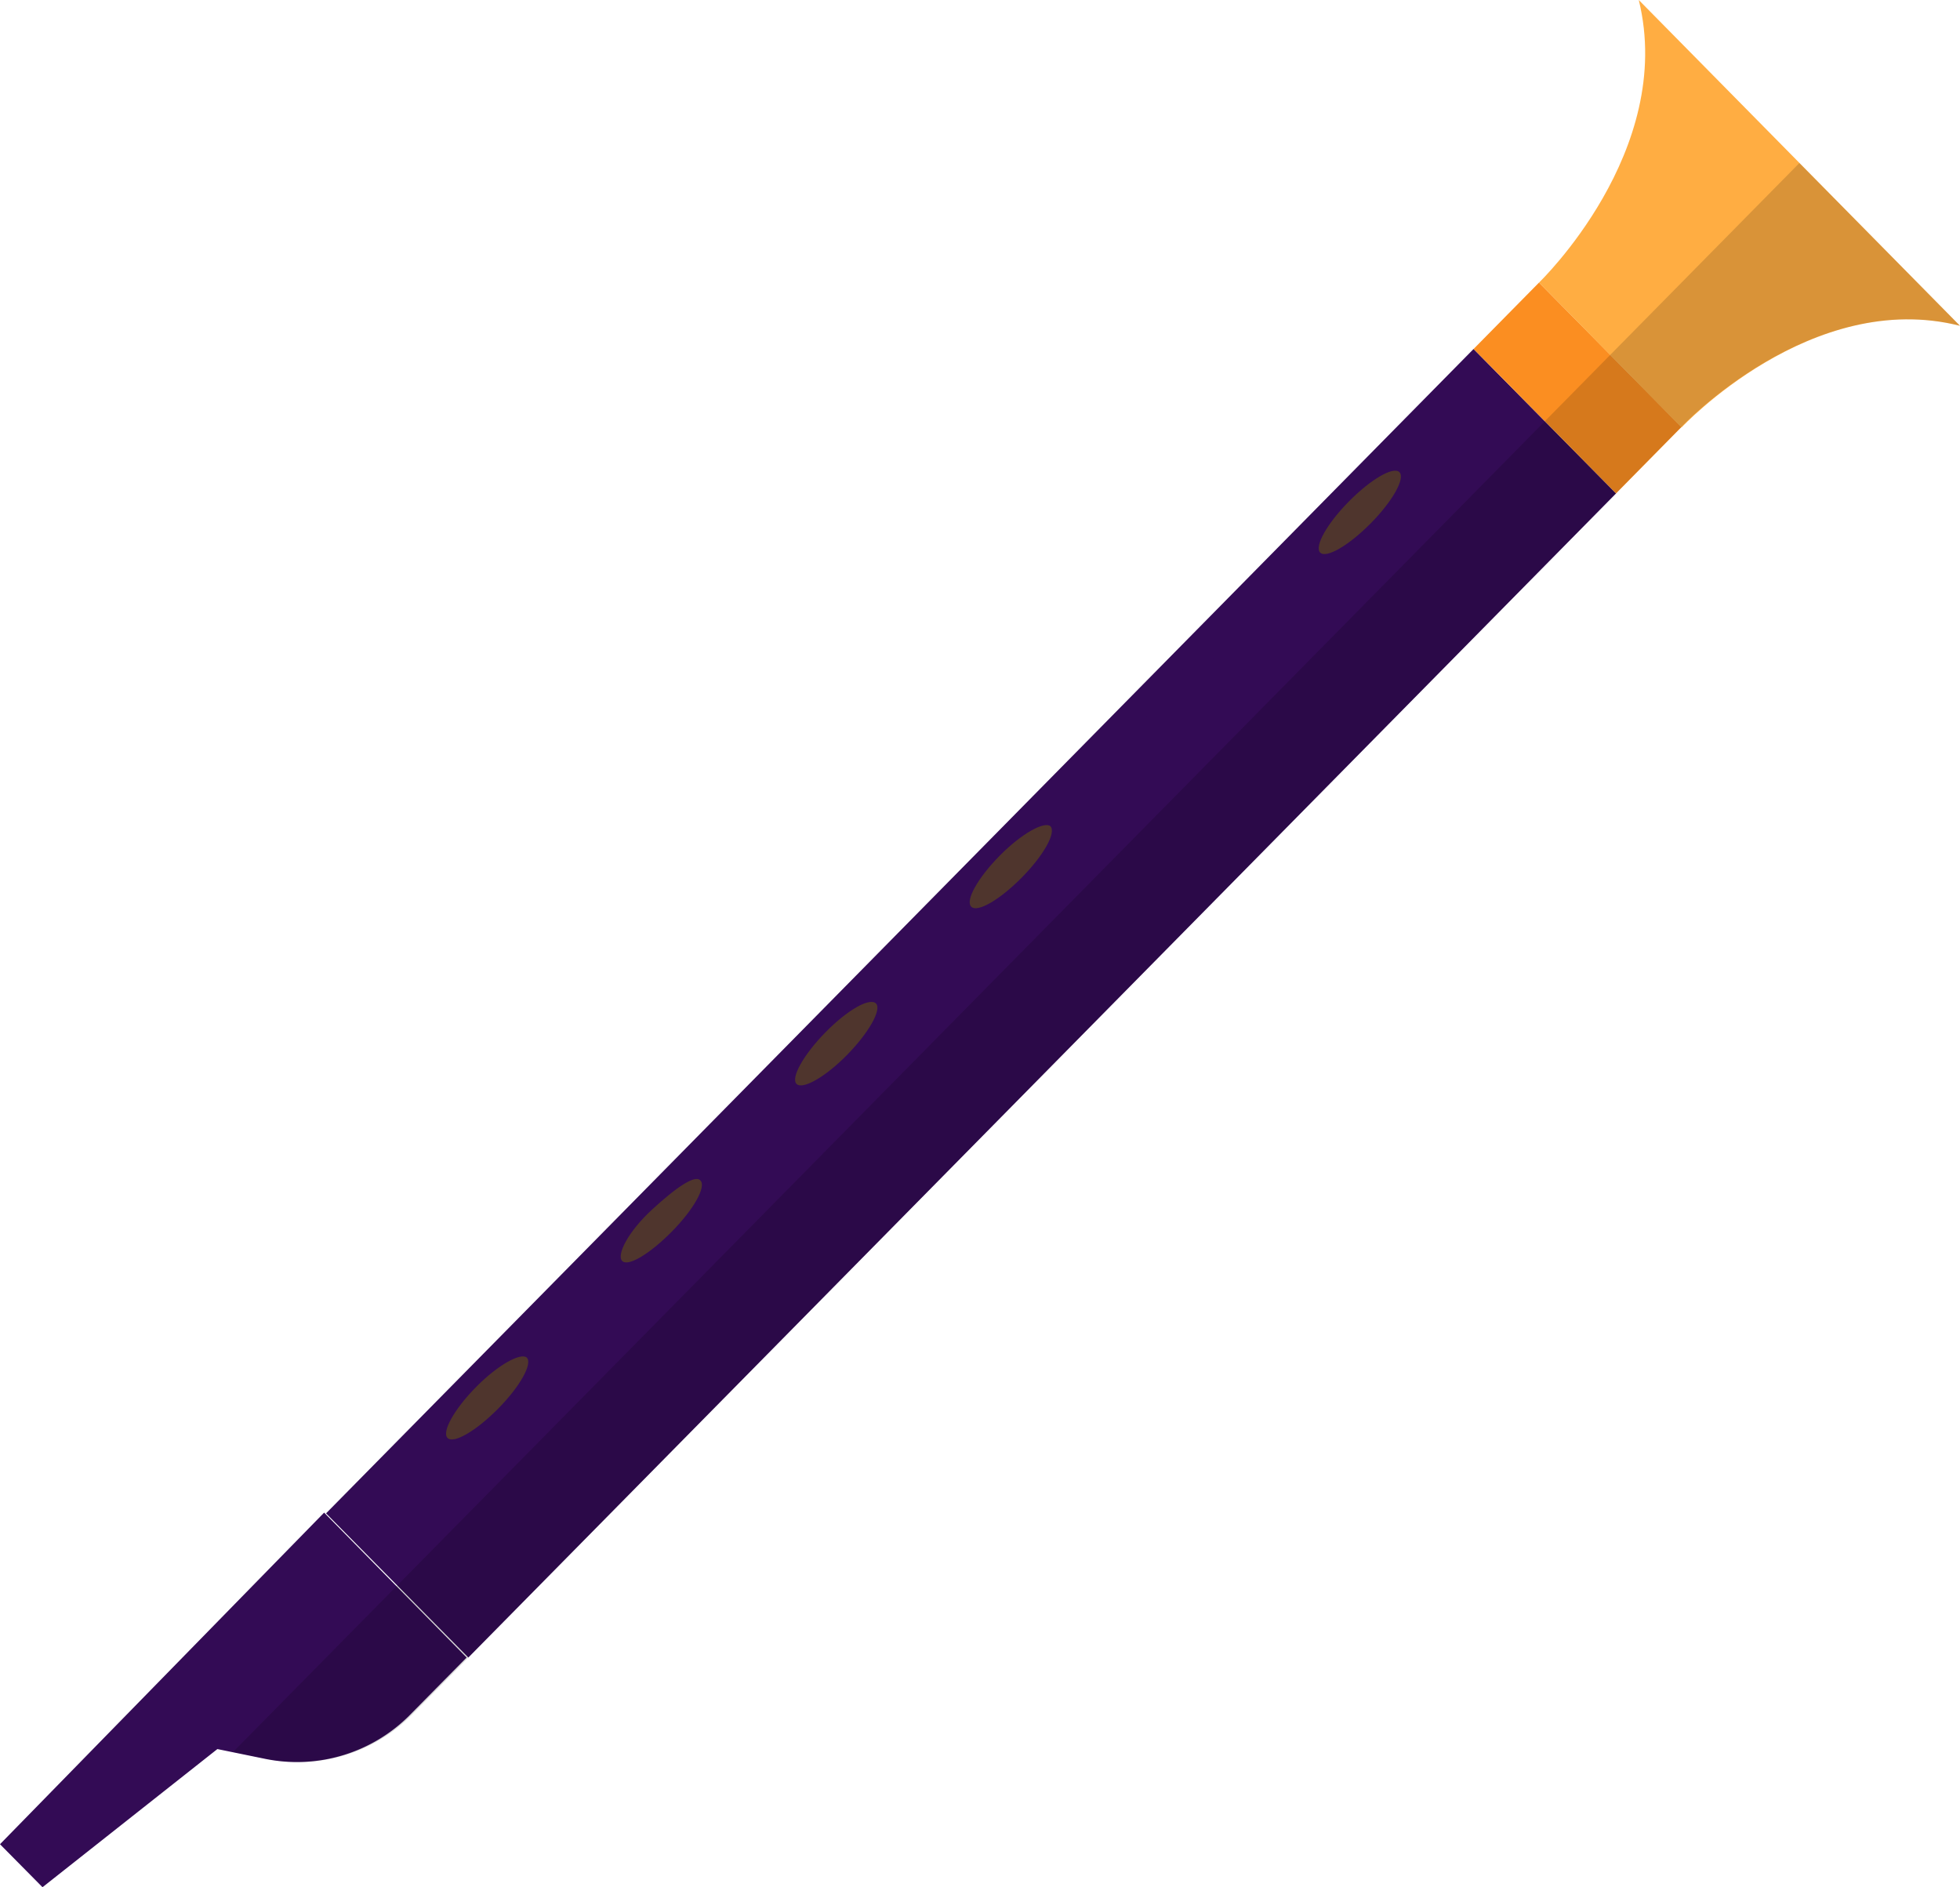 <svg xmlns="http://www.w3.org/2000/svg" viewBox="0 0 81.15 78.14"><defs><style>.cls-1{fill:#330b55;}.cls-2{fill:#fb8e21;}.cls-3{fill:#ffad42;}.cls-4{fill:#4f352d;}.cls-5{opacity:0.15;}</style></defs><g id="Layer_2" data-name="Layer 2"><g id="Layer_1-2" data-name="Layer 1"><polygon class="cls-1" points="66.91 20.43 19.39 68.63 13.5 62.66 61.01 14.45 66.91 20.43"/><polygon class="cls-2" points="69.62 17.68 66.91 20.43 61.01 14.45 63.72 11.7 69.62 17.68"/><path class="cls-3" d="M63.72,11.7l5.9,6S75,11.93,81.15,13.49L67.85,0C69.39,6.26,63.72,11.7,63.72,11.7Z"/><path class="cls-1" d="M1.76,78.14,9,72.42l2,.41a6.59,6.59,0,0,0,6-1.85l2.32-2.35-5.9-6L0,76.36Z"/><path class="cls-4" d="M21.81,56.21c.25.25-.28,1.2-1.19,2.12s-1.84,1.46-2.09,1.21.28-1.2,1.19-2.12S21.56,56,21.81,56.21Z"/><path class="cls-4" d="M29,48.88c.25.25-.28,1.2-1.19,2.12S26,52.46,25.76,52.21,26,51,27,50.08,28.79,48.62,29,48.88Z"/><path class="cls-4" d="M36.27,41.55c.24.25-.29,1.2-1.19,2.12s-1.85,1.46-2.1,1.21.29-1.21,1.19-2.13S36,41.29,36.27,41.55Z"/><path class="cls-4" d="M43.49,34.21c.25.26-.28,1.21-1.19,2.13s-1.84,1.46-2.09,1.2.28-1.2,1.19-2.12S43.24,34,43.49,34.21Z"/><path class="cls-1" d="M50.08,26.88c.25.26.35,1.21-.55,2.13s-1.85,1.46-2.09,1.2.28-1.2,1.18-2.12S49.83,26.63,50.08,26.88Z"/><path class="cls-4" d="M57.94,19.55c.25.25-.28,1.2-1.19,2.12s-1.84,1.46-2.09,1.21.28-1.2,1.19-2.12S57.69,19.3,57.94,19.55Z"/><path class="cls-5" d="M9.65,72.54l1.42.29a6.59,6.59,0,0,0,6-1.85l2.32-2.35,47.51-48.2,2.71-2.75h0S75,11.93,81.15,13.49L74.5,6.75Z"/></g></g></svg>